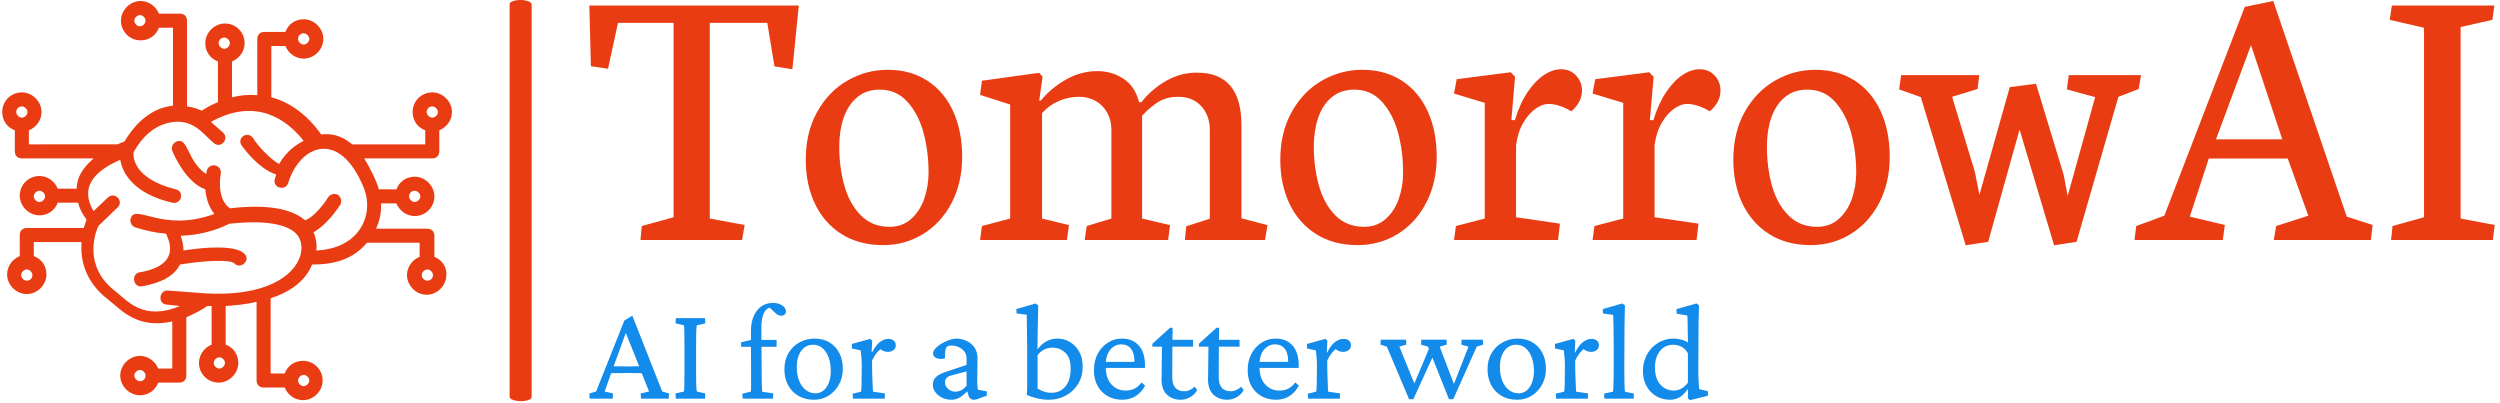 <?xml version="1.0" standalone="no"?>
<!DOCTYPE svg PUBLIC "-//W3C//DTD SVG 1.1//EN" "http://www.w3.org/Graphics/SVG/1.1/DTD/svg11.dtd">
<svg xmlns="http://www.w3.org/2000/svg" version="1.1" xmlns:xlink="http://www.w3.org/1999/xlink" xmlns:svgjs="http://svgjs.dev/svgjs" width="1500" height="242" viewBox="0 0 1500 242"><g transform="matrix(1,0,0,1,-0.909,-0.649)"><svg viewBox="0 0 396 64" data-background-color="#ffffff" preserveAspectRatio="xMidYMid meet" height="242" width="1500" xmlns="http://www.w3.org/2000/svg" xmlns:xlink="http://www.w3.org/1999/xlink"><g id="tight-bounds" transform="matrix(1,0,0,1,0.24,0.172)"><svg viewBox="0 0 395.52 63.657" height="63.657" width="395.52"><g><svg viewBox="0 0 517.391 83.271" height="63.657" width="395.52"><g><rect width="4.572" height="83.271" x="105.33" y="0" fill="#ea3c12" opacity="1" stroke-width="0" stroke="transparent" fill-opacity="1" class="rect-qz-0" data-fill-palette-color="primary" rx="1%" id="qz-0" data-palette-color="#ea3c12"/></g><g transform="matrix(1,0,0,1,121.871,0.207)"><svg viewBox="0 0 395.52 82.857" height="82.857" width="395.52"><g id="textblocktransform"><svg viewBox="0 0 395.52 82.857" height="82.857" width="395.52" id="textblock"><g><svg viewBox="0 0 395.52 50.702" height="50.702" width="395.52"><g transform="matrix(1,0,0,1,0,0)"><svg width="395.52" viewBox="0.56 -30.96 246.81 31.64" height="50.702" data-palette-color="#ea3c12"><path d="M0.56-30.37L0.76-22.51 2.98-22.19 4.27-28.13 11.47-28.13 11.47-2.95 7.35-1.81 7.18 0 20.34 0 20.68-1.95 16.16-2.78 16.16-28.13 23.61-28.13 24.54-22.49 26.86-22.12 27.69-30.37 0.56-30.37ZM38.62 0.66Q41.45 0.66 43.8-0.78 46.14-2.22 47.5-4.83 48.85-7.45 48.85-10.77L48.85-10.77Q48.85-14.11 47.69-16.66 46.53-19.21 44.35-20.63 42.16-22.05 39.21-22.05L39.21-22.05Q36.42-22.05 33.99-20.65 31.56-19.26 30.08-16.61 28.59-13.96 28.59-10.4L28.59-10.4Q28.59-7.23 29.77-4.72 30.95-2.22 33.21-0.78 35.47 0.66 38.62 0.66L38.62 0.66ZM38.18-19.48Q40.35-19.48 41.78-17.88 43.21-16.28 43.86-13.84 44.5-11.4 44.5-8.76L44.5-8.76Q44.5-6.96 43.94-5.35 43.38-3.74 42.23-2.72 41.09-1.71 39.45-1.71L39.45-1.71Q37.18-1.71 35.72-3.2 34.25-4.69 33.59-7.06 32.93-9.42 32.93-12.13L32.93-12.13Q32.93-14.14 33.49-15.81 34.06-17.48 35.24-18.48 36.42-19.48 38.18-19.48L38.18-19.48ZM62.42 0L62.69-1.93 59.2-2.78 59.2-16.43Q60.1-17.46 61.37-18.01 62.64-18.55 64.01-18.55L64.01-18.55Q65.18-18.55 66.13-18.02 67.08-17.48 67.63-16.5 68.18-15.53 68.18-14.28L68.18-14.28 68.18-2.78 64.99-1.81 64.72 0 75.53 0 75.78-1.93 72.16-2.78 72.16-16.11Q73.24-17.26 74.3-17.91 75.36-18.55 76.83-18.55L76.83-18.55Q78.73-18.55 79.83-17.33 80.93-16.11 80.93-14.28L80.93-14.28 80.93-2.76 77.88-1.78 77.7 0 88.08 0 88.4-1.93 85.03-2.81 85.03-14.87Q85.03-21.68 79.27-21.68L79.27-21.68Q77.09-21.68 75.23-20.59 73.36-19.51 72.07-17.85L72.07-17.85 71.77-17.85Q71.24-19.92 69.73-20.9 68.23-21.88 66.38-21.88L66.38-21.88Q64.23-21.88 62.29-20.78 60.35-19.68 59.05-18.07L59.05-18.07 58.83-18.07 59.27-21.14 58.83-21.66 51.41-20.63 51.17-18.8 55.07-17.55 55.07-2.78 51.41-1.81 51.17 0 62.42 0ZM100.09 0.66Q102.92 0.66 105.27-0.78 107.61-2.22 108.96-4.83 110.32-7.45 110.32-10.77L110.32-10.77Q110.32-14.11 109.16-16.66 108-19.21 105.82-20.63 103.63-22.05 100.68-22.05L100.68-22.05Q97.89-22.05 95.46-20.65 93.03-19.26 91.55-16.61 90.06-13.96 90.06-10.4L90.06-10.4Q90.06-7.23 91.24-4.72 92.42-2.22 94.68-0.78 96.94 0.66 100.09 0.66L100.09 0.66ZM99.65-19.48Q101.82-19.48 103.25-17.88 104.68-16.28 105.33-13.84 105.97-11.4 105.97-8.76L105.97-8.76Q105.97-6.96 105.41-5.35 104.85-3.74 103.7-2.72 102.56-1.71 100.92-1.71L100.92-1.71Q98.65-1.71 97.18-3.2 95.72-4.69 95.06-7.06 94.4-9.42 94.4-12.13L94.4-12.13Q94.4-14.14 94.96-15.81 95.52-17.48 96.71-18.48 97.89-19.48 99.65-19.48L99.65-19.48ZM126.04 0L126.28-2.12 120.6-2.95 120.6-12.3Q120.84-14.04 121.56-15.23 122.28-16.43 123.16-17.03 124.04-17.63 124.77-17.63L124.77-17.63Q125.48-17.63 126.26-17.37 127.04-17.11 127.75-16.67L127.75-16.67Q129.14-17.85 129.14-19.38L129.14-19.38Q129.14-20.48 128.38-21.3 127.63-22.12 126.43-22.12L126.43-22.12Q125.33-22.12 124.21-21.37 123.09-20.63 122.08-19.14 121.08-17.65 120.45-15.53L120.45-15.53 119.99-15.53 120.47-21.14 119.91-21.73 112.91-20.83 112.56-18.97 116.54-17.77 116.54-2.78 112.81-1.81 112.56 0 126.04 0ZM143.98 0L144.23-2.12 138.54-2.95 138.54-12.3Q138.78-14.04 139.5-15.23 140.22-16.43 141.1-17.03 141.98-17.63 142.71-17.63L142.71-17.63Q143.42-17.63 144.2-17.37 144.98-17.11 145.69-16.67L145.69-16.67Q147.08-17.85 147.08-19.38L147.08-19.38Q147.08-20.48 146.33-21.3 145.57-22.12 144.37-22.12L144.37-22.12Q143.27-22.12 142.15-21.37 141.03-20.63 140.03-19.14 139.03-17.65 138.39-15.53L138.39-15.53 137.93-15.53 138.42-21.14 137.85-21.73 130.85-20.83 130.51-18.97 134.48-17.77 134.48-2.78 130.75-1.81 130.51 0 143.98 0ZM158.77 0.66Q161.61 0.66 163.95-0.78 166.29-2.22 167.65-4.83 169-7.45 169-10.77L169-10.77Q169-14.11 167.84-16.66 166.68-19.21 164.5-20.63 162.31-22.05 159.36-22.05L159.36-22.05Q156.58-22.05 154.15-20.65 151.72-19.26 150.23-16.61 148.74-13.96 148.74-10.4L148.74-10.4Q148.74-7.23 149.92-4.72 151.11-2.22 153.37-0.78 155.62 0.66 158.77 0.66L158.77 0.66ZM158.33-19.48Q160.51-19.48 161.94-17.88 163.36-16.28 164.01-13.84 164.66-11.4 164.66-8.76L164.66-8.76Q164.66-6.96 164.1-5.35 163.53-3.74 162.39-2.72 161.24-1.71 159.6-1.71L159.6-1.71Q157.33-1.71 155.87-3.2 154.4-4.69 153.74-7.06 153.09-9.42 153.09-12.13L153.09-12.13Q153.09-14.14 153.65-15.81 154.21-17.48 155.39-18.48 156.58-19.48 158.33-19.48L158.33-19.48ZM170.22-19.51L173.03-18.51 178.84 0.68 181.75 0.24 185.82-14.31 190.29 0.68 193.2 0.24 198.62-18.55 201.25-19.56 201.55-21.36 192.19-21.36 191.95-19.51 195.61-18.51 192.05-5.71 191.54-8.42 187.95-20.24 184.55-19.8 180.62-5.86 180.04-8.79 177.08-18.55 180.38-19.56 180.6-21.36 170.47-21.36 170.22-19.51ZM200.71 0L212.14 0 212.41-1.95 207.87-3.03 210.33-10.55 220.56-10.55 223.22-3.15 219.05-1.81 218.75 0 231.33 0 231.55-1.95 228.2-3.03 218.68-30.96 214.99-30.2 204.57-3.15 200.93-1.81 200.71 0ZM211.26-13.04L215.8-25.24 219.85-13.04 211.26-13.04ZM233.77-28.52L238.21-27.49 238.21-2.95 234.13-1.81 233.94 0 247.12 0 247.37-1.95 242.95-2.78 242.95-27.59 247.07-28.52 247.32-30.37 234.04-30.37 233.77-28.52Z" opacity="1" transform="matrix(1,0,0,1,0,0)" fill="#ea3c12" class="wordmark-text-0" data-fill-palette-color="primary" id="text-0"/></svg></g></svg></g><g transform="matrix(1,0,0,1,0,62.671)"><svg viewBox="0 0 232.21 20.186" height="20.186" width="232.21"><g transform="matrix(1,0,0,1,0,0)"><svg width="232.21" viewBox="0.05 -34.08 398.19 34.62" height="20.186" data-palette-color="#138beb"><path d="M8.35 0L0.15 0 0.05-1.86 2.44-2.54 12.5-27.83 15.33-29.54 25.98-2.54 28.42-1.86 28.27 0 18.41 0 18.31-1.86 21.29-2.54 18.41-9.77 17.87-11.28 12.55-24.56 13.67-25.2 8.59-11.28 8.06-9.81 5.47-2.54 8.45-1.86 8.35 0ZM6.98-9.03L6.98-9.03 6.98-11.62Q7.91-11.57 9.52-11.52 11.13-11.47 13.48-11.47L13.48-11.47Q15.77-11.47 17.41-11.52 19.04-11.57 19.92-11.62L19.92-11.62 19.92-9.03Q18.26-9.08 16.63-9.11 14.99-9.13 13.48-9.13L13.48-9.13Q12.01-9.13 10.42-9.11 8.84-9.08 6.98-9.03ZM41.21 0L30.81 0 30.71-1.86 33.69-2.54Q33.79-2.78 33.81-3.66 33.84-4.54 33.86-6.05 33.88-7.57 33.88-9.72L33.88-9.72 33.88-18.9Q33.88-21.09 33.86-22.63 33.84-24.17 33.81-25.07 33.79-25.98 33.69-26.12L33.69-26.12 30.71-26.81 30.81-28.66 41.21-28.66 41.31-26.81 38.33-26.12Q38.23-25.98 38.16-25.17 38.08-24.37 38.06-22.85 38.03-21.34 38.03-18.9L38.03-18.9 38.03-9.72Q38.03-7.37 38.06-5.86 38.08-4.35 38.16-3.54 38.23-2.73 38.33-2.54L38.33-2.54 41.31-1.86 41.21 0ZM65.52-1.86L65.42 0 54.63 0 54.48-1.76 57.51-2.49Q57.56-2.98 57.59-3.54 57.61-4.1 57.61-4.91 57.61-5.71 57.61-6.86 57.61-8.01 57.61-9.67L57.61-9.67 57.56-18.46 57.56-24.02Q57.56-27.15 58.54-29.39 59.51-31.64 61.27-32.86 63.03-34.08 65.37-34.08L65.37-34.08Q67.33-34.08 68.67-33.2 70.01-32.32 70.01-31.05L70.01-31.05Q70.01-30.37 69.57-29.96 69.13-29.54 68.4-29.54L68.4-29.54Q67.18-29.54 66.11-30.62L66.11-30.62 63.86-32.76 65.03-32.47Q63.22-32.47 62.25-30.62 61.27-28.76 61.27-25.39L61.27-25.39 61.27-20.9 61.32-18.46 61.37-10.06Q61.37-7.91 61.42-5.79 61.47-3.66 61.52-2.49L61.52-2.49 65.52-1.86ZM66.69-18.46L54.05-18.46 54.05-20.07 57.56-20.9 61.17-20.9 66.69-20.9 66.69-18.46ZM80.02 0.39L80.02 0.39Q76.85 0.39 74.48-0.98 72.11-2.34 70.79-4.81 69.47-7.28 69.47-10.45L69.47-10.45Q69.47-13.77 70.91-16.21 72.35-18.65 74.82-20.02 77.28-21.39 80.21-21.39L80.21-21.39Q83.24-21.39 85.49-20.04 87.73-18.7 89-16.28 90.27-13.87 90.27-10.64L90.27-10.64Q90.27-7.57 88.91-5.05 87.54-2.54 85.22-1.07 82.9 0.39 80.02 0.39ZM80.51-1.9L80.51-1.9Q82.17-1.9 83.39-2.91 84.61-3.91 85.29-5.69 85.98-7.47 85.98-9.77L85.98-9.77Q85.98-13.96 84.24-16.58 82.51-19.19 79.68-19.19L79.68-19.19Q77.04-19.19 75.45-17.02 73.87-14.84 73.87-11.18L73.87-11.18Q73.87-8.45 74.72-6.35 75.58-4.25 77.09-3.08 78.6-1.9 80.51-1.9ZM105.16 0L93.88 0 93.74-1.76 96.76-2.49Q96.81-2.73 96.86-3.34 96.91-3.96 96.94-5.05 96.96-6.15 96.96-7.71L96.96-7.71 97.01-11.52Q97.01-13.13 96.89-14.72 96.76-16.31 96.62-17.19L96.62-17.19 93.49-17.87 93.49-19.48 100.04-21.29 100.72-20.61 100.52-16.5 100.67-16.46Q102.14-19.29 103.63-20.29 105.11-21.29 106.48-21.29L106.48-21.29Q107.6-21.29 108.36-20.7 109.12-20.12 109.12-19.04L109.12-19.04Q109.12-17.92 108.31-17.29 107.51-16.65 106.29-16.65L106.29-16.65Q105.41-16.65 104.6-17.04 103.8-17.43 103.06-18.12L103.06-18.12 103.94-17.82Q103.06-17.24 102.23-16.16 101.4-15.09 100.67-13.57L100.67-13.57 100.72-9.03Q100.77-7.81 100.82-6.52 100.87-5.22 100.92-4.13 100.96-3.03 101.01-2.49L101.01-2.49 105.26-1.86 105.16 0ZM128.99 0.39L128.99 0.39Q127.03 0.39 125.52-0.39 124.01-1.17 123.15-2.39 122.3-3.61 122.3-4.93L122.3-4.93Q122.3-6.54 123.35-7.62 124.4-8.69 126.89-9.52L126.89-9.52 134.31-12.01 134.31-14.5Q134.31-15.72 133.58-16.72 132.84-17.72 131.62-18.31 130.4-18.9 128.89-18.9L128.89-18.9Q127.67-18.9 127.23-18.38 126.79-17.87 126.69-16.36L126.69-16.36 126.59-14.31Q124.84-13.92 123.62-14.43 122.39-14.94 122.39-16.11L122.39-16.11Q122.39-16.94 123.13-17.77 123.86-18.6 125.03-19.36 126.2-20.12 127.55-20.65 128.89-21.19 130.21-21.39L130.21-21.39Q133.77-21.39 135.97-19.51 138.17-17.63 138.21-14.5L138.21-14.5 138.12-6.3Q138.12-5.42 138.19-4.52 138.26-3.61 138.41-3.17L138.41-3.17 141.54-2.59 141.54-1.07 139.14-0.2Q138.46 0.1 137.87 0.24 137.29 0.39 136.9 0.39L136.9 0.39Q135.38 0.39 134.94-1.32L134.94-1.32 134.41-3.22 135.14-3.22Q133.53-1.42 132.04-0.51 130.55 0.39 128.99 0.39ZM130.3-2.49L130.3-2.49Q131.43-2.49 132.43-3 133.43-3.52 134.31-4.59L134.31-4.59 134.31-9.72 128.84-8.25Q127.67-7.96 127.16-7.32 126.64-6.69 126.64-5.71L126.64-5.71Q126.64-4.49 127.74-3.49 128.84-2.49 130.3-2.49ZM155.79-1.32L155.79-1.32Q155.89-2.98 155.89-4.25 155.89-5.52 155.89-6.74 155.89-7.96 155.89-9.33L155.89-9.33 155.89-17.72Q155.89-19.43 155.86-21.34 155.84-23.24 155.81-25.02 155.79-26.81 155.76-28.1 155.74-29.39 155.74-29.88L155.74-29.88 152.13-30.32 152.03-31.88 158.91-33.89 159.84-33.2Q159.79-31.15 159.74-29.1 159.69-27.05 159.65-24.37 159.6-21.68 159.55-17.72L159.55-17.72 159.69-17.68Q160.87-19.34 162.67-20.36 164.48-21.39 166.63-21.39L166.63-21.39Q169.07-21.39 171.1-20.19 173.12-18.99 174.39-16.77 175.66-14.55 175.66-11.38L175.66-11.38Q175.66-7.91 174.03-5.25 172.39-2.59 169.66-1.1 166.92 0.39 163.6 0.39L163.6 0.39Q161.5 0.39 159.43-0.1 157.35-0.59 155.79-1.32ZM164.67-2.1L164.67-2.1Q167.56-2.1 169.44-4.27 171.32-6.45 171.36-10.5L171.36-10.5Q171.46-14.4 169.53-16.28 167.6-18.16 164.87-18.16L164.87-18.16Q163.41-18.16 162.01-17.5 160.62-16.85 159.6-15.48L159.6-15.48 159.6-3.61Q160.62-2.93 161.84-2.51 163.06-2.1 164.67-2.1ZM189.72 0.39L189.72 0.39Q186.89 0.39 184.59-0.88 182.3-2.15 180.98-4.52 179.66-6.88 179.66-10.11L179.66-10.11Q179.66-13.57 181.08-16.11 182.49-18.65 184.79-20.04 187.08-21.44 189.72-21.39L189.72-21.39Q193.53-21.34 195.68-18.87 197.83-16.41 197.83-11.82L197.83-11.82 197.83-10.94 182.84-10.94 182.84-13.09 194.6-13.09 194.07-12.45 194.07-13.48Q194.07-16.26 192.82-17.8 191.58-19.34 189.33-19.34L189.33-19.34Q187.96-19.34 186.69-18.53 185.42-17.72 184.64-16.09 183.86-14.45 183.86-11.96L183.86-11.96 183.86-11.38Q183.86-7.37 185.84-5.13 187.82-2.88 190.94-2.88L190.94-2.88Q192.7-2.88 194.04-3.54 195.39-4.2 196.65-5.76L196.65-5.76 197.88-4.64Q196.51-2.1 194.41-0.85 192.31 0.39 189.72 0.39ZM215.55-4.25L216.43-3.03Q215.5-1.42 213.89-0.51 212.28 0.39 210.52 0.39L210.52 0.39Q207.59 0.39 205.66-1.42 203.73-3.22 203.73-6.84L203.73-6.84 203.88-18.51 200.46-18.51 200.46-19.53 206.76-25.24 207.69-25.24 207.59-19.63 207.54-7.62Q207.54-5.08 208.64-3.86 209.74-2.64 211.74-2.64L211.74-2.64Q212.86-2.64 213.82-3.1 214.77-3.56 215.55-4.25L215.55-4.25ZM214.96-18.51L205.83-18.51 205.83-20.95 214.96-20.95 214.96-18.51ZM232.1-4.25L232.98-3.03Q232.05-1.42 230.44-0.51 228.83 0.39 227.07 0.39L227.07 0.39Q224.14 0.39 222.21-1.42 220.28-3.22 220.28-6.84L220.28-6.84 220.43-18.51 217.01-18.51 217.01-19.53 223.31-25.24 224.24-25.24 224.14-19.63 224.09-7.62Q224.09-5.08 225.19-3.86 226.29-2.64 228.29-2.64L228.29-2.64Q229.41-2.64 230.37-3.1 231.32-3.56 232.1-4.25L232.1-4.25ZM231.51-18.51L222.38-18.51 222.38-20.95 231.51-20.95 231.51-18.51ZM244.45 0.39L244.45 0.39Q241.62 0.39 239.32-0.88 237.03-2.15 235.71-4.52 234.39-6.88 234.39-10.11L234.39-10.11Q234.39-13.57 235.81-16.11 237.22-18.65 239.52-20.04 241.81-21.44 244.45-21.39L244.45-21.39Q248.26-21.34 250.41-18.87 252.56-16.41 252.56-11.82L252.56-11.82 252.56-10.94 237.57-10.94 237.57-13.09 249.33-13.09 248.8-12.45 248.8-13.48Q248.8-16.26 247.55-17.8 246.31-19.34 244.06-19.34L244.06-19.34Q242.69-19.34 241.42-18.53 240.15-17.72 239.37-16.09 238.59-14.45 238.59-11.96L238.59-11.96 238.59-11.38Q238.59-7.37 240.57-5.13 242.55-2.88 245.67-2.88L245.67-2.88Q247.43-2.88 248.77-3.54 250.11-4.2 251.38-5.76L251.38-5.76 252.6-4.64Q251.24-2.1 249.14-0.85 247.04 0.39 244.45 0.39ZM267.2 0L255.92 0 255.78-1.76 258.8-2.49Q258.85-2.73 258.9-3.34 258.95-3.96 258.97-5.05 259-6.15 259-7.71L259-7.71 259.05-11.52Q259.05-13.13 258.92-14.72 258.8-16.31 258.66-17.19L258.66-17.19 255.53-17.87 255.53-19.48 262.07-21.29 262.76-20.61 262.56-16.5 262.71-16.46Q264.17-19.29 265.66-20.29 267.15-21.29 268.52-21.29L268.52-21.29Q269.64-21.29 270.4-20.7 271.16-20.12 271.16-19.04L271.16-19.04Q271.16-17.92 270.35-17.29 269.55-16.65 268.32-16.65L268.32-16.65Q267.45-16.65 266.64-17.04 265.83-17.43 265.1-18.12L265.1-18.12 265.98-17.82Q265.1-17.24 264.27-16.16 263.44-15.09 262.71-13.57L262.71-13.57 262.76-9.03Q262.81-7.81 262.86-6.52 262.9-5.22 262.95-4.13 263-3.03 263.05-2.49L263.05-2.49 267.3-1.86 267.2 0ZM307.58 0.2L306.06 0.2 298.59-18.51 296.1-19.24 296.2-21 305.18-21 305.28-19.24 302.74-18.51 308.41-3.66 307.19-3.61 313-18.51 310.46-19.24 310.56-21 318.12-21 318.22-19.24 315.93-18.51 307.58 0.2ZM293.37 0.2L291.85 0.2 283.94-18.51 281.65-19.24 281.75-21 290.78-21 290.88-19.24 288.39-18.51 294.44-3.66 292.98-3.61 299.42-18.95 300.74-15.92 293.37 0.2ZM330.33 0.39L330.33 0.39Q327.15 0.39 324.79-0.98 322.42-2.34 321.1-4.81 319.78-7.28 319.78-10.45L319.78-10.45Q319.78-13.77 321.22-16.21 322.66-18.65 325.13-20.02 327.59-21.39 330.52-21.39L330.52-21.39Q333.55-21.39 335.8-20.04 338.04-18.7 339.31-16.28 340.58-13.87 340.58-10.64L340.58-10.64Q340.58-7.57 339.22-5.05 337.85-2.54 335.53-1.07 333.21 0.39 330.33 0.39ZM330.82-1.9L330.82-1.9Q332.48-1.9 333.7-2.91 334.92-3.91 335.6-5.69 336.29-7.47 336.29-9.77L336.29-9.77Q336.29-13.96 334.55-16.58 332.82-19.19 329.99-19.19L329.99-19.19Q327.35-19.19 325.76-17.02 324.18-14.84 324.18-11.18L324.18-11.18Q324.18-8.45 325.03-6.35 325.89-4.25 327.4-3.08 328.91-1.9 330.82-1.9ZM355.47 0L344.19 0 344.05-1.76 347.07-2.49Q347.12-2.73 347.17-3.34 347.22-3.96 347.25-5.05 347.27-6.15 347.27-7.71L347.27-7.71 347.32-11.52Q347.32-13.13 347.2-14.72 347.07-16.31 346.93-17.19L346.93-17.19 343.8-17.87 343.8-19.48 350.35-21.29 351.03-20.61 350.83-16.5 350.98-16.46Q352.45-19.29 353.93-20.29 355.42-21.29 356.79-21.29L356.79-21.29Q357.91-21.29 358.67-20.7 359.43-20.12 359.43-19.04L359.43-19.04Q359.43-17.92 358.62-17.29 357.82-16.65 356.6-16.65L356.6-16.65Q355.72-16.65 354.91-17.04 354.11-17.43 353.37-18.12L353.37-18.12 354.25-17.82Q353.37-17.24 352.54-16.16 351.71-15.09 350.98-13.57L350.98-13.57 351.03-9.03Q351.08-7.81 351.13-6.52 351.18-5.22 351.22-4.13 351.27-3.03 351.32-2.49L351.32-2.49 355.57-1.86 355.47 0ZM371.78 0L361.38 0 361.28-1.81 364.45-2.49Q364.55-3.03 364.58-4.13 364.6-5.22 364.65-7.08 364.7-8.94 364.7-11.62L364.7-11.62 364.7-17.72Q364.7-19.53 364.67-21.48 364.65-23.44 364.63-25.2 364.6-26.95 364.55-28.2 364.5-29.44 364.5-29.83L364.5-29.83 360.89-30.32 360.79-31.88 367.77-33.89 368.7-33.2Q368.65-31.1 368.6-29.08 368.56-27.05 368.53-24.56 368.51-22.07 368.51-18.55L368.51-18.55 368.46-10.69Q368.46-7.81 368.53-5.49 368.6-3.17 368.7-2.49L368.7-2.49 371.88-1.81 371.78 0ZM398.24-1.03L391.84 0.54 391.11-0.1 391.16-3.27 391.01-3.32Q389.6-1.27 388.04-0.44 386.47 0.39 384.76 0.39L384.76 0.39Q381.98 0.39 379.78-0.93 377.59-2.25 376.34-4.52 375.1-6.79 375.1-9.77L375.1-9.77Q375.1-12.35 375.98-14.5 376.85-16.65 378.39-18.19 379.93-19.73 381.88-20.56 383.84-21.39 385.94-21.39L385.94-21.39Q387.25-21.39 388.7-21.04 390.14-20.7 391.11-19.97L391.11-19.97Q391.11-20.85 391.09-22.27 391.06-23.68 391.04-25.22 391.01-26.76 390.99-27.95 390.97-29.15 390.92-29.59L390.92-29.59 387.11-30.27 387.01-31.88 394.19-33.89 395.07-33.2Q394.97-30.18 394.92-27.34 394.87-24.51 394.87-21.44L394.87-21.44 394.82-10.21Q394.82-7.71 394.95-5.93 395.07-4.15 395.12-3.42L395.12-3.42 398.24-2.64 398.24-1.03ZM385.99-2.88L385.99-2.88Q387.35-2.88 388.6-3.49 389.84-4.1 391.11-5.66L391.11-5.66 391.11-16.16Q390.18-17.82 388.77-18.51 387.35-19.19 385.94-19.19L385.94-19.19Q382.86-19.19 381.13-16.92 379.39-14.65 379.39-11.04L379.39-11.04Q379.39-7.13 381.32-5 383.25-2.88 385.99-2.88Z" opacity="1" transform="matrix(1,0,0,1,0,0)" fill="#138beb" class="slogan-text-1" data-fill-palette-color="secondary" id="text-1"/></svg></g></svg></g></svg></g></svg></g><g transform="matrix(1,0,0,1,0,0.207)"><svg viewBox="0 0 93.36 82.857" height="82.857" width="93.36"><g><svg xmlns="http://www.w3.org/2000/svg" xmlns:xlink="http://www.w3.org/1999/xlink" version="1.1" x="0" y="0" viewBox="1 4.6 64 56.8" enable-background="new 0 0 66 66" xml:space="preserve" height="82.857" width="93.36" class="icon-icon-0" data-fill-palette-color="accent" id="icon-0"><g fill="#ea3c12" data-fill-palette-color="accent"><path d="M62.5 41v-3c0-0.6-0.4-1-1-1h-7.3c0.5-1.1 0.8-2.4 0.7-3.6h2.2c0.4 1 1.4 1.8 2.6 1.8 1.5 0 2.8-1.2 2.8-2.8 0-1.5-1.3-2.8-2.8-2.8-1.2 0-2.2 0.7-2.6 1.8h-2.5c-0.3-1.1-1.2-3-2.1-4.4h9.7c0.6 0 1-0.4 1-1v-3c1-0.4 1.8-1.4 1.8-2.6 0-1.5-1.3-2.8-2.8-2.8-1.5 0-2.8 1.2-2.8 2.8 0 1.2 0.7 2.2 1.8 2.6v2H50.8c-1.5-1.3-3.1-1.6-4.4-1.4-0.9-1.3-3.3-4.3-7.1-5.3V11h2c0.4 1 1.4 1.8 2.6 1.8 1.5 0 2.8-1.3 2.8-2.8 0-1.5-1.3-2.8-2.8-2.8-1.2 0-2.2 0.7-2.6 1.8h-3c-0.6 0-1 0.4-1 1v8c-1.2-0.1-2.4 0-3.6 0.3v-5.1c1-0.4 1.8-1.4 1.8-2.6 0-1.5-1.2-2.8-2.8-2.8-1.5 0-2.8 1.3-2.8 2.8 0 1.2 0.7 2.2 1.8 2.6V19c-0.8 0.3-1.5 0.7-2.3 1.2-0.5-0.2-1.2-0.5-2.1-0.6V7.4c0-0.6-0.4-1-1-1h-3c-0.4-1-1.4-1.8-2.6-1.8-1.5 0-2.8 1.3-2.8 2.8 0 1.5 1.2 2.8 2.8 2.8 1.2 0 2.2-0.7 2.6-1.8h2v11.1c-3 0.3-5.3 2.4-6.9 5.1-0.3 0.1-0.6 0.2-1 0.4H4.8v-2c1-0.4 1.8-1.4 1.8-2.6 0-1.5-1.3-2.8-2.8-2.8-1.5 0-2.8 1.2-2.8 2.8 0 1.2 0.7 2.2 1.8 2.6v3c0 0.6 0.4 1 1 1H14c-0.9 0.8-1.8 1.8-2.2 3-0.1 0.4-0.2 0.9-0.2 1.3H8.9c-0.4-1-1.4-1.8-2.6-1.8-1.5 0-2.8 1.2-2.8 2.8 0 1.5 1.3 2.8 2.8 2.8 1.2 0 2.2-0.7 2.6-1.8h2.9c0.2 0.8 0.6 1.6 1.2 2.4-0.1 0.3-0.2 0.7-0.4 1.2H4.5c-0.6 0-1 0.4-1 1v3c-1 0.4-1.8 1.4-1.8 2.6 0 1.5 1.3 2.8 2.8 2.8 1.5 0 2.8-1.3 2.8-2.8 0-1.2-0.7-2.2-1.8-2.6v-2h6.8c-0.2 2.4 0.4 5.6 3.8 8.2 1.9 1.5 4.1 4.2 9.1 3.1v6.7h-2c-0.4-1-1.4-1.8-2.6-1.8-1.5 0-2.8 1.3-2.8 2.8 0 1.5 1.3 2.8 2.8 2.8 1.2 0 2.2-0.7 2.6-1.8h3c0.6 0 1-0.4 1-1v-8.3c0.9-0.4 2-0.9 3-1.6 0.1 0 0.4 0 0.6 0v5.5c-1 0.4-1.8 1.4-1.8 2.6 0 1.5 1.2 2.8 2.8 2.8 1.5 0 2.8-1.3 2.8-2.8 0-1.2-0.7-2.2-1.8-2.6V48c1.3-0.1 2.8-0.2 4.4-0.6v11.2c0 0.6 0.4 1 1 1h3c0.4 1 1.4 1.8 2.6 1.8 1.5 0 2.8-1.3 2.8-2.8 0-1.5-1.2-2.8-2.8-2.8-1.2 0-2.2 0.7-2.6 1.8h-2V46.9c2.5-0.8 4.9-2.3 5.9-4.8 3.1 0 5.8-0.7 7.8-3.1h7.5v2c-1 0.4-1.8 1.4-1.8 2.6 0 1.5 1.3 2.8 2.8 2.8 1.5 0 2.8-1.3 2.8-2.8C64.3 42.4 63.5 41.4 62.5 41zM62.2 19.6c0.4 0 0.8 0.4 0.8 0.8 0 0.4-0.4 0.8-0.8 0.8-0.4 0-0.8-0.4-0.8-0.8C61.4 19.9 61.8 19.6 62.2 19.6zM43.9 9.2c0.4 0 0.8 0.4 0.8 0.8 0 0.4-0.4 0.8-0.8 0.8-0.4 0-0.8-0.4-0.8-0.8C43.1 9.6 43.4 9.2 43.9 9.2zM32.6 9.8c0.4 0 0.8 0.4 0.8 0.8 0 0.4-0.4 0.8-0.8 0.8-0.4 0-0.8-0.4-0.8-0.8C31.8 10.1 32.2 9.8 32.6 9.8zM20.6 8.2c-0.4 0-0.8-0.4-0.8-0.8 0-0.4 0.4-0.8 0.8-0.8 0.4 0 0.8 0.4 0.8 0.8C21.4 7.8 21 8.2 20.6 8.2zM3.8 19.6c0.4 0 0.8 0.4 0.8 0.8 0 0.4-0.4 0.8-0.8 0.8-0.4 0-0.8-0.4-0.8-0.8C3 19.9 3.4 19.6 3.8 19.6zM6.3 33.2c-0.4 0-0.8-0.4-0.8-0.8 0-0.4 0.4-0.8 0.8-0.8s0.8 0.4 0.8 0.8C7.1 32.8 6.7 33.2 6.3 33.2zM4.5 44.4c-0.4 0-0.8-0.4-0.8-0.8 0-0.4 0.4-0.8 0.8-0.8s0.8 0.4 0.8 0.8C5.3 44.1 4.9 44.4 4.5 44.4zM20.6 58.7c-0.4 0-0.8-0.4-0.8-0.8s0.4-0.8 0.8-0.8c0.4 0 0.8 0.4 0.8 0.8S21.1 58.7 20.6 58.7zM43.9 57.8c0.4 0 0.8 0.4 0.8 0.8 0 0.4-0.4 0.8-0.8 0.8-0.4 0-0.8-0.4-0.8-0.8C43.1 58.2 43.5 57.8 43.9 57.8zM59.7 31.6c0.4 0 0.8 0.4 0.8 0.8 0 0.4-0.4 0.8-0.8 0.8-0.4 0-0.8-0.4-0.8-0.8C58.9 31.9 59.3 31.6 59.7 31.6zM31.9 56.9c-0.4 0-0.8-0.4-0.8-0.8 0-0.4 0.4-0.8 0.8-0.8 0.4 0 0.8 0.4 0.8 0.8C32.7 56.5 32.3 56.9 31.9 56.9zM45.7 40.1c0.1-0.7 0-1.7-0.4-2.6 2-1.1 3.6-3.6 3.8-3.9 0.3-0.5 0.1-1.1-0.3-1.4-0.5-0.3-1.1-0.1-1.4 0.3-0.6 1-2.1 2.9-3.3 3.3-2-1.7-5.5-2.3-10.7-1.7-2-1.4-1.3-4.9-1.3-4.9 0.1-0.5-0.2-1.1-0.8-1.2-0.5-0.1-1.1 0.2-1.2 0.8 0 0 0 0.2-0.1 0.4-2.7-1.8-2.5-5.3-4.2-4.6-0.5 0.2-0.8 0.8-0.6 1.3 0.2 0.5 1.9 4.5 4.7 5.5 0.1 1.1 0.4 2.4 1.3 3.5-7.4 2.7-11.2-1.5-11.9 0.6-0.2 0.5 0.1 1.1 0.6 1.3 1.6 0.5 3 0.8 4.4 0.9 1.6 3.2-0.2 4.9-3.7 5.5-1.3 0.2-1 2.2 0.3 2 2.8-0.5 4.6-1.5 5.4-3.1 3.6-0.6 7.1-0.7 7.7-0.2 0.9 1 2.4-0.4 1.5-1.3-1.2-1.3-5.5-1-8.7-0.5 0-0.8-0.2-1.5-0.4-2.1 3.6-0.1 6.1-1.3 6.9-1.7 6.4-0.7 8.8 0.5 9.7 1.6 2 2.6-0.8 9-13.1 8.3l0 0-5.3-0.4c-1.3-0.1-1.5 1.9-0.2 2l1.9 0.2c-5.3 2.2-7.5-0.8-9.2-2.1-4.7-3.6-2.8-8.5-2.4-9.3l2.7-2.6c1-0.9-0.4-2.4-1.4-1.4l-2 1.9c-2-3.4 0.1-5.7 3.8-7.3 0.3 1.8 1.8 4.8 7.4 6.1 1.3 0.3 1.8-1.6 0.5-1.9-6-1.5-6.1-4.6-6-5.3 1.3-2.3 2.9-3.6 4.7-4.1 3.7-1 5.2 1.6 6.7 2.8 1 0.9 2.3-0.6 1.3-1.5l-1.7-1.5c5.2-2.9 9.8-1.6 13.2 2.7-1 0.5-2.4 1.4-3.5 3.3C39 27 37.2 25 36.7 24.1c-0.8-1.1-2.4 0-1.6 1.1 0.1 0.1 2.2 3.2 4.9 4.1-0.1 0.2-0.1 0.4-0.2 0.6-0.4 1.3 1.5 1.8 1.9 0.6 1.6-5.3 7.3-7.9 10.8 0.8C53.9 34.9 52 39.8 45.7 40.1zM61.5 44.4c-0.4 0-0.8-0.4-0.8-0.8 0-0.4 0.4-0.8 0.8-0.8 0.4 0 0.8 0.4 0.8 0.8C62.3 44.1 61.9 44.4 61.5 44.4z" fill="#ea3c12" data-fill-palette-color="accent"/></g></svg></g></svg></g></svg></g><defs/></svg><rect width="395.52" height="63.657" fill="none" stroke="none" visibility="hidden"/></g></svg></g></svg>